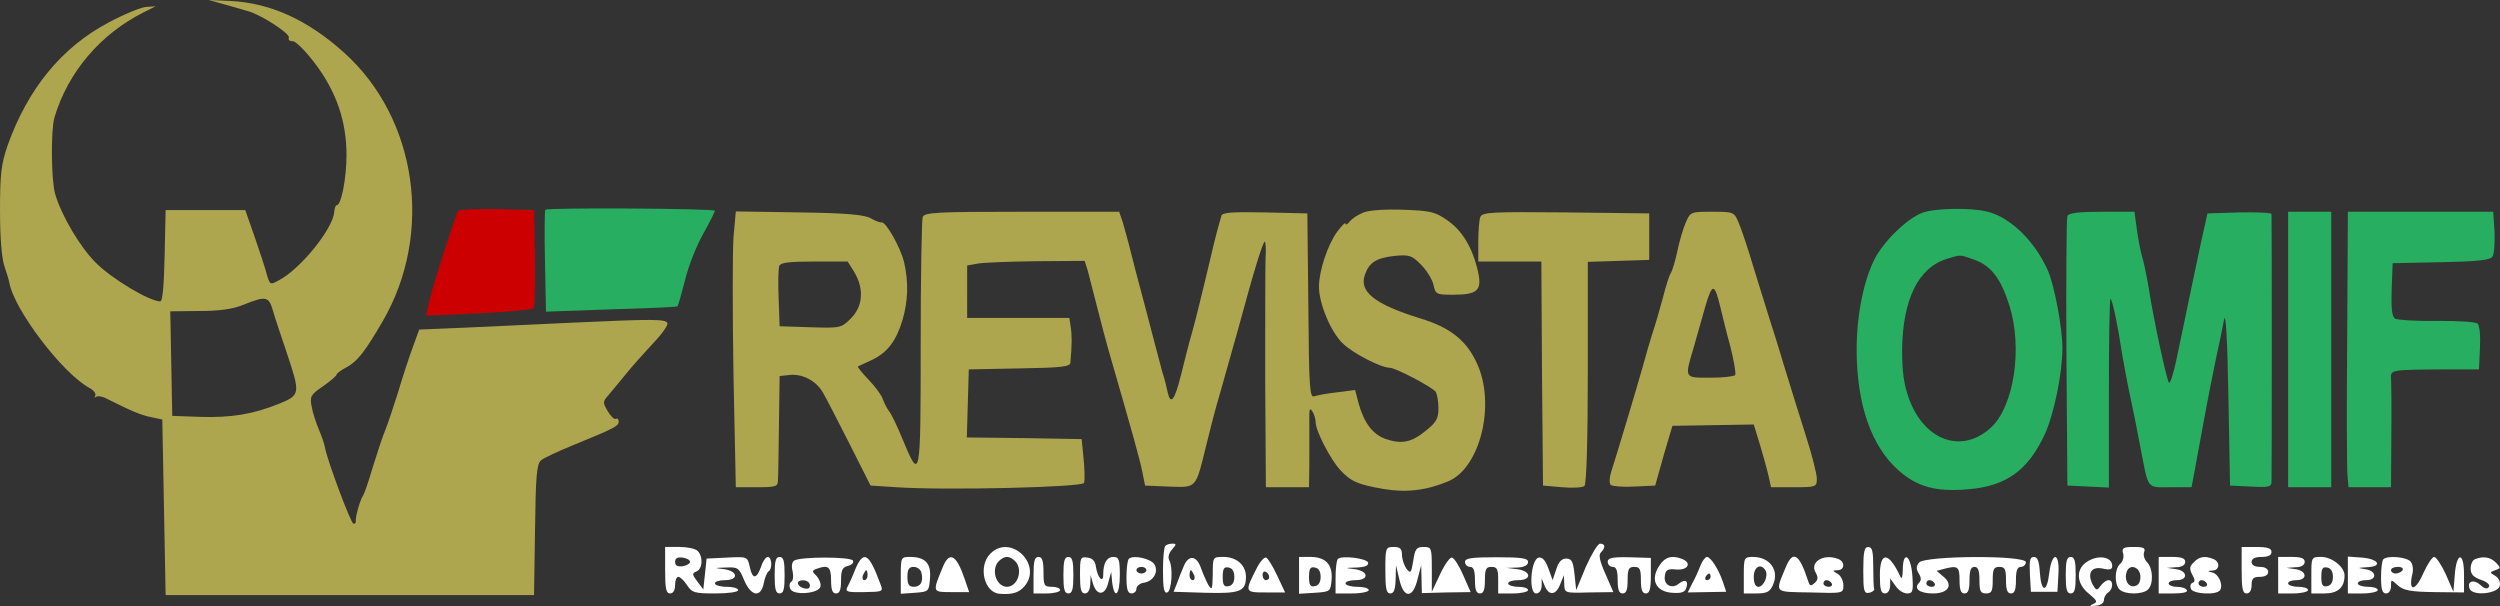 <svg xmlns="http://www.w3.org/2000/svg" version="1.0" width="1004.318" height="243.458" viewBox="0 0 753.238 182.594"><rect x="0" y="0" width="753.238" height="182.594" fill="#333333" stroke="none"/><path d="M67.9 1.4c2.8.8 5.7 1.6 6.6 1.9 3.6.8 13 6.8 12.5 8-.2.7.3 1.2 1.2 1.1.9 0 3.8 2.9 6.7 6.7 6.5 8.6 9.5 17.5 9.5 27.7 0 6.9-1.6 15-2.9 15-.4 0-.7.9-.8 2.1-.4 5-10.1 17.1-16.6 20.5-2.9 1.6-2.8 1.6-4.1-3.1-.3-1.1-1.8-5.6-3.3-10l-2.8-8h-24L49.6 77c-.2 9-.6 13.8-1.3 13.8-3.3 0-14.6-6.8-19.4-11.6-4.9-4.9-10.4-14.3-12.3-20.8-1.2-4.4-1.3-19.2-.2-23 4.1-13.7 13.8-25.1 26.9-31.7l3.6-1.8-3 .2c-1.7.2-6.8 2.3-11.4 4.8C18.6 14.3 8.4 26.7 2.3 43.8.4 49.3 0 52.3 0 63.3c0 8.2.5 14.4 1.3 16.8.7 2.1 1.4 4.4 1.5 5 1.4 8.2 16 27.3 24 31.7 1.4.7 2.2 1.8 1.9 2.4-.3.6-.3.8.2.4.4-.4 2-.2 3.4.6 7.2 3.6 10.2 4.9 13.3 5.5l3.3.7.5 26.4.5 26.5h111l.3-19.6c.2-16.2.5-19.9 1.8-21 .8-.7 5.1-2.7 9.5-4.5 12.7-5.2 13.9-5.8 13.9-7.2 0-.7-.4-1.1-.8-.8-.5.3-1.6-.8-2.5-2.3-1.5-2.6-1.5-2.9.1-4.7.9-1.1 3.3-3.9 5.3-6.4 2-2.5 5.8-6.7 8.3-9.4 2.6-2.7 4.5-5.4 4.3-6-.4-1.3-4.3-1.3-28.2-.2-9.9.5-24.4 1.1-32.3 1.5l-14.3.6-2 5.5c-1.1 3-3.1 9.1-4.4 13.5-1.4 4.4-3.1 9.6-3.9 11.5-.8 1.9-2.4 6.9-3.7 11-1.2 4.1-2.5 7.9-2.9 8.5-.9 1.2-2.4 6.7-2.2 7.7.1.5-.2.8-.7.8-.8 0-8.1-19.7-8.6-23-.1-.8-.9-3.2-1.8-5.3-.9-2.1-1.9-5.2-2.2-7-.6-3-.3-3.6 3.4-6.1 2.3-1.6 4.1-3.2 4.1-3.5 0-.4 1.5-1.5 3.3-2.4 3.1-1.8 5.3-4.6 10.6-13.7 15.4-26.5 10.4-61.2-11.7-81C92.7 6 81.5.9 69.5.3L62.9 0zm14.3 92.1c.6 2.1 2.5 7.8 4.2 12.8 4.1 12.3 4.1 12.7-2.2 15.3-7.9 3.2-14.5 4.3-23.9 4l-8.4-.3-.3-15.8-.3-15.7 8.8-.1c6.1 0 10.2-.6 13.3-1.9 6.7-2.7 7.6-2.5 8.8 1.7z" fill="#aea54f"/><path d="M138 63.6c-.9 1.5-8.2 24.4-8.9 28.1l-.7 3.4 15.7-.7c8.7-.4 16.2-1.1 16.6-1.5.4-.4.6-7.2.5-15.2l-.3-14.4-11.2-.3c-6.1-.1-11.4.1-11.7.6z" fill="#c00"/><path d="M164.3 63.2c-.2.2-.3 7.2-.1 15.6l.3 15.1 19.7-.7c10.8-.3 19.8-.7 19.9-.9.2-.1 1.2-3.6 2.3-7.9 1-4.2 3.5-10.5 5.5-14 1.9-3.4 3.5-6.6 3.5-6.9 0-.7-50.4-1-51.1-.3z" fill="#27ae60"/><path d="M410.9 64c-1.6.6-3.5 1.8-4.2 2.7-.7.9-1.3 1.2-1.3.7 0-.6-1.1.6-2.5 2.4-2.9 4-5.5 11.8-5.5 16.6 0 5.1 3.6 13.7 7.2 17.1 3.1 3 11.5 7.3 14.1 7.3 1.8 0 13 5.9 13.9 7.3.4.7.8 2.9.8 4.9 0 3-.6 4.2-3.6 6.6-4.4 3.7-7.4 4.3-12.2 2.7-4-1.4-6.6-4.8-8.3-10.9l-1-3.9-5.4.7c-2.9.3-6 .9-6.9 1.2-1.4.5-1.6-2.4-1.8-27.2l-.3-27.9-12.8-.3c-9.7-.2-12.8 0-13.1 1-1.7 5.9-2.8 10.6-4.6 18.3-1.2 4.9-2.9 12.1-4 16-1.1 3.8-2.7 10.1-3.6 13.8-1.9 7.6-3.1 9.1-4 5-.3-1.5-1-4.3-1.6-6-.5-1.8-1.8-6.8-2.9-11-1.1-4.3-2.7-10.3-3.5-13.3-.8-3-2.2-8.2-3-11.5-.8-3.3-2-7.5-2.5-9.3l-1.1-3.2h-29.3c-25.8 0-29.4.2-29.9 1.6-.3.9-.6 18.2-.6 38.6 0 40.9-.1 41.3-5.6 28-1.5-3.7-3.3-7.4-4-8.2-.6-.8-1.4-2.4-1.8-3.5-.3-1.1-2.2-3.7-4.2-5.8-2-2.1-3.5-3.9-3.3-4.1.2-.1 2.1-1 4.1-1.9 4.7-2.2 7.4-5.7 9.3-12 1.7-5.8 1.9-11.4.5-17.5-1.1-4.5-5.5-12.3-6.8-12-.4.1-1.8-.4-3.2-1.2-1.9-1.1-7.1-1.6-21.6-1.8l-19.1-.3-.7 7.8c-.3 4.3-.3 23 0 41.5l.7 33.8h6.4c5.9 0 6.3-.2 6.3-2.3.1-1.2.2-8.7.3-16.7l.2-14.5 2.8-.3c3.9-.5 8.1 1.6 10.2 5.2 1 1.7 4.6 8.7 8.1 15.6l6.3 12.5 7.8.5c15 1 56.1 0 56.5-1.3.3-.7.2-3.9-.1-7.2l-.6-6-17.3-.3-17.3-.2.3-10.3.3-10.2 15.3-.3c12.5-.2 15.2-.5 15.3-1.7.5-5.5.5-8.3.1-10.8l-.4-2.7h-30.8V80l3.3-.6c1.7-.3 9.7-.6 17.7-.7l14.4-.1.9 2.8c.4 1.6 1.7 6.5 2.8 10.9 1.1 4.4 3 11.6 4.3 16 6.5 22.5 8.7 30.4 9.4 34l.8 4 7.1.3c8.5.3 8.1.8 11.3-12.3 1.2-5 3-11.9 4.1-15.5 1-3.6 3.5-12.4 5.5-19.5 4.9-18.1 7.5-26.5 8.1-26.5.2 0 .4 2.4.2 5.2-.1 2.9-.1 19.6-.1 37l.2 31.8h13l.1-7.8v-12.2c-.1-3.3.1-4.1.8-3 .6.8 1.1 2.4 1.1 3.5 0 2.5 4.5 11.2 7.4 14.3 3.1 3.4 5.3 4.4 12.9 5.7 6.9 1.2 13 .5 19.7-2.3 9.6-4.1 14.3-23.2 8.6-35.5-3.1-6.9-8.1-10.9-17.2-13.6-13.8-4.3-18.5-8.1-16.5-13.3 1.3-3.6 3.5-4.9 8.9-5.5 4.4-.4 5.1-.2 7.9 2.6 1.7 1.7 3.4 4.4 3.8 6.1.6 2.9.9 3 5.9 3 7.4 0 8.8-1.3 7.5-7-1.6-7.1-4.7-12.3-9.2-15.4-3.7-2.6-5.1-2.9-13.2-3.2-5.2-.2-10.3.1-12 .8zM257.4 82c3 5 2.6 10.3-1 13.9-2.9 2.9-3.1 3-12.2 2.7l-9.3-.3-.3-8.4c-.2-4.6-.1-9 .2-9.8.4-1 3.1-1.3 10.6-1.3h10z" fill="#aea54f"/><path d="M579.8 63.9c-4.4 1.3-11.5 7.9-14.7 13.6-3.5 6.5-5.7 17.3-5.7 27.8 0 16.5 4.4 29.2 12.7 36.5 5.6 4.9 11.3 6.5 21 5.6 11.3-.9 18-5.7 23-16.6 2.7-5.8 5.3-18.3 5.3-26 0-6-2.4-18.6-4.3-23.1-3.9-9-11.5-16.4-18.6-18-4.6-1.1-14.7-1-18.7.2zm14.9 14.3c5.2 1.8 8.2 5.7 10.8 14.1 3.9 12.7 1.3 29.8-5.4 36.3-8.7 8.3-20.2 4.4-24.9-8.4-1.6-4.5-2.1-8.1-2.1-14.9.2-15.3 5-24.9 13.8-27.4 4-1.2 3.5-1.2 7.8.3z" fill="#27ae60"/><path d="M446 65.4c-.3.8-.6 4.2-.6 7.5v5.9h19l.2 33.7.3 33.8 5.8.5c3.2.3 6.2.1 6.7-.4.6-.6 1-14.2 1-34.3V78.9l9.3-.3 9.2-.3v-14l-25.1-.3c-22.3-.2-25.2-.1-25.8 1.4zM507.8 67.3c-.8 1.9-1.9 5.8-2.5 8.7-.6 2.9-1.5 5.7-1.9 6.3-.4.5-1.5 3.9-2.4 7.5-1 3.6-2.3 8.3-3.1 10.5-.7 2.2-2 6.7-2.9 10-1.8 6.4-8 27.1-9.6 32-.5 1.6-.6 3.3-.1 3.8.4.4 3.6.7 7.1.5l6.3-.3 1.4-5c.8-2.8 1.9-6.8 2.6-9l1.2-4 12.2-.2 12.3-.2 1.9 6.2c1 3.4 2.2 7.7 2.6 9.5l.7 3.2h6.9c6.7 0 6.9-.1 6.9-2.6 0-1.4-1.5-7.3-3.4-13.2-1.9-5.9-4.8-15.4-6.6-21.2-1.7-5.8-3.8-12.3-4.5-14.5-.7-2.2-2.7-8.7-4.5-14.5-1.7-5.8-3.8-12-4.6-13.8-1.3-3.1-1.5-3.2-7.9-3.2-6.6 0-6.6 0-8.1 3.5zm10.5 25.1c.5 2.1 1.8 7.5 3 11.8 1.1 4.4 1.8 8.3 1.5 8.8-.3.4-3.6.8-7.5.8-7.9 0-7.8.3-5-9.1 1-3.5 2.6-9.2 3.6-12.7 2-6.7 2.7-6.7 4.4.4z" fill="#aea54f"/><path d="M622.9 65.1c-.3.6-.4 19.2-.3 41.2l.3 40 6.3.3 6.2.3v-28.7c0-15.8.2-28.5.5-28.2.6.6 2.2 8 3.5 16.8.6 3.5 1.7 9.4 2.5 13 .8 3.6 2.1 10.3 3 15 2.5 13 1.8 12 9 12h6.4l1-5.3c.5-2.8 1.7-9.3 2.6-14.2.9-5 2.5-13.1 3.5-18 1.1-5 2.3-10.8 2.7-13 .5-2.6 1 5.6 1.3 23l.5 27 6.3.3c5.4.3 6.2.1 6.2-1.5.1-2 .1-79.3 0-80.6 0-.4-4.3-.6-9.7-.5l-9.6.3-1.9 8.5c-1.8 8.6-4.5 21.2-7.4 35.3-.9 4.3-1.9 7.5-2.3 7.2-.7-.8-4.6-18.8-6.1-28.5-.6-3.6-1.5-7.9-2-9.5-.5-1.7-1.2-5.4-1.6-8.3l-.7-5.2h-9.9c-7 0-10 .4-10.3 1.3zM689.4 105.3v41.5h13v-83h-13zM707.2 102c-.2 21.1-.1 39.8.1 41.5l.3 3.3h12.8l.1-15.3c.1-8.3 0-16.2-.1-17.5-.2-2.6.1-2.6 16-2.7h10.5l.3-6.4c.2-3.5-.1-6.8-.7-7.4-.5-.5-6-.9-12.3-.8-6.2.1-11.9-.3-12.6-.7-.9-.6-1.2-3.1-1-8.8l.3-7.9 14.5-.3c10.6-.2 14.8-.6 15.5-1.6.6-.7.8-4.1.7-7.4l-.4-6.2h-43.8z" fill="#27ae60"/><path d="M351.1 164.5c-.4.3-.7 3.7-.7 7.5 0 5.1.3 6.9 1.3 6.5 1.3-.4 1.8-7.4.6-9.7-.5-.9-.1-2.2.8-3.2 1.4-1.6 1.4-1.8.1-1.8-.8 0-1.8.3-2.1.7zM477.8 170.8l-2.9 7-.5-4.7c-.4-4-.9-4.8-2.5-4.8-1.4 0-2.3 1-3 3.2l-1.1 3.3-1.3-3.6c-.9-2.4-1.8-3.4-2.9-3.2-2.4.5-3.1 10.8-.8 10.8 1 0 1.6-.9 1.7-2.3v-2.2l.9 2.2c1.3 3.1 3.4 2.9 4.7-.5l1.1-2.7.1 2.7c.1 2.7.1 2.7 7.5 2.5l7.3-.1-2.4-5.5c-1.7-3.8-2.1-5.7-1.4-6.4 1.5-1.5 1.4-2.7-.2-2.7-.7 0-2.6 3.2-4.3 7zM200.4 171.8c0 5.6.3 7 1.5 7 .9 0 1.5-.9 1.5-2.5 0-1.4.4-2.5 1-2.5.5 0 1.7 1.1 2.6 2.5 1.5 2.3 2.3 2.5 8.5 2.5 3.9 0 6.9-.4 6.9-1s-1.6-1-3.5-1-3.5-.5-3.5-1c0-.6 1.4-1 3-1 4.2 0 4-2.7-.2-3.3-3.2-.4-3.2-.4.5-.5 3.6-.2 4 .1 5.5 3.8 2.1 4.9 5 5.4 5.9 1 .3-1.7 1-3.3 1.4-3.6 1.3-.7 1.1-4.4-.2-4.4-.5 0-1.5 1.3-2 3-1.4 3.8-2.6 3.8-3.4 0-.7-3.1-.7-3.1-6.8-2.8l-6.2.3-.5 4.7-.5 4.6-1.8-2.4c-1.6-2.1-1.6-2.5-.3-3 1.9-.7 2.1-4.5.4-6.2-.7-.7-3.1-1.2-5.5-1.2h-4.3zm7.5-2.5c0 .5-1 1.1-2.2 1.3-1.6.2-2.3-.2-2.3-1.3s.7-1.5 2.3-1.3c1.2.2 2.2.7 2.2 1.3zM298.4 166.8c-3.8 3.8-1.9 11.8 2.8 12.1 3.8.3 5.8-.3 7.5-2.3 5.5-6.5-4.2-15.9-10.3-9.8zm8.1 3.1c1.5 2.9-.3 6.9-3.1 6.9-2.8 0-4.6-4-3.1-6.9.7-1.1 2-2.1 3.1-2.1s2.4 1 3.1 2.1zM417.4 171.8c0 5.6.3 7 1.5 7 1.1 0 1.5-1.2 1.6-4.3l.1-4.2 1 4.2c1.3 5.9 4.1 5.9 5.5 0l1.1-4.2.1 4.2.1 4.2 7.4-.2 7.3-.1-2.2-5c-1.2-2.8-2.7-5.2-3.4-5.4-.6-.2-2.2 2-3.6 5l-2.5 5.3v-6.8c0-6.5-.1-6.7-2.5-6.7-2.1 0-2.6.6-3.1 4.2-.6 3.7-.8 3.9-2.1 2.3-.7-1.1-1.3-2.9-1.3-4.2 0-1.8-.6-2.3-2.5-2.3-2.4 0-2.5.2-2.5 7zM561.4 171.9c0 6.2.2 7 1.8 6.7.9-.2 1.6-.7 1.5-1.1-.2-.4-.3-3.4-.3-6.7 0-4.7-.3-6-1.5-6s-1.5 1.5-1.5 7.1zM639.7 166.8c.3 1-.1 2.4-.9 3.1-1.7 1.4-1.8 6.1-.2 7.7 1.6 1.6 7 1.6 8.6 0 1.7-1.7 1.5-6.4-.3-8.2-.8-.8-1.2-2.2-.9-3 .5-1.3-.1-1.6-3.1-1.6-3.2 0-3.7.3-3.2 2zm5.2 7c0 1.6-.6 2.6-1.8 2.8-1.9.4-3.2-2-2.3-4.4.9-2.5 4.1-1.3 4.1 1.6zM675.4 171.8c0 5.6.3 7 1.5 7 .9 0 1.5-.9 1.5-2.5 0-2 .5-2.5 2.5-2.5 1.6 0 2.5-.6 2.5-1.5s-.9-1.5-2.5-1.5-2.5-.6-2.5-1.5c0-1 1-1.5 3-1.5s3-.5 3-1.5c0-1.1-1.2-1.5-4.5-1.5h-4.5zM233.4 173.3c0 4.2.3 5.5 1.5 5.5s1.5-1.3 1.5-5.5-.3-5.5-1.5-5.5-1.5 1.3-1.5 5.5zM239.3 168.9c-.7.4-.9 1.7-.5 3.2.3 1.4.2 2.8-.4 3.2-.5.3-.7 1.2-.3 2.1.8 2.1 8.7 1.5 9.1-.7.2-.9-.4-2.3-1.2-3.2-1.4-1.3-1.4-1.6 0-2.1 3.5-1.3 4.4-.7 4.4 3.4 0 2.9.4 4 1.5 4s1.5-1.1 1.5-3.9c0-3.1.4-4 2.1-4.4 1.2-.3 1.8-1 1.5-1.6-.8-1.2-15.9-1.2-17.7 0zm4.5 6.8c.3.4.3 1.1 0 1.4-.8.8-3.4-.3-3.4-1.4 0-1.1 2.7-1.2 3.4 0zM257.7 171.5c-.8 2.1-1.9 4.5-2.4 5.4-.7 1.4 0 1.6 5 1.5 5.8-.1 5.9-.1 4.9-2.6-3.4-9.2-5-10.1-7.5-4.3zm3.7 1.8c0 .8-.4 1.5-1 1.5-.5 0-.7-.7-.4-1.5.4-.8.8-1.5 1-1.5.2 0 .4.7.4 1.5zM271.4 173.4v5.5l4.3-.3c4.1-.3 4.2-.4 4.5-4.3.4-4.5-1.4-6.5-6-6.5-2.7 0-2.8.1-2.8 5.6zm6.2-.9c.7 2.7-.2 4.3-2.3 4.3-1.4 0-1.9-.7-1.9-3s.5-3 1.9-3c1 0 2.1.8 2.3 1.7zM284 171c-3.1 7.5-3.1 7.4 2.7 7.4h5.3l-1.4-4.1c-2.5-7.3-4.6-8.3-6.6-3.3z" fill="#fff"/><path d="M311.4 173.3v5.5h4c2.2 0 4-.5 4-1 0-.6-1.1-1-2.5-1-2.3 0-2.5-.4-2.5-4.5 0-3.3-.4-4.5-1.5-4.5-1.2 0-1.5 1.3-1.5 5.5zM320.4 173.3c0 4.2.3 5.5 1.5 5.5s1.5-1.3 1.5-5.5-.3-5.5-1.5-5.5-1.5 1.3-1.5 5.5zM325.4 173.2c0 4.3.3 5.6 1.5 5.6.9 0 1.5-1 1.6-2.8l.1-2.7.7 2.5c1.1 3.8 3.7 3.7 4.6-.2l.9-3.3.3 3.2c.7 5.4 2.3 3.7 2.3-2.2 0-4.7-.3-5.5-1.9-5.5-2 0-3.1 1.8-3.1 5.3 0 2.8-1.7 1-2.2-2.3-.2-1.7-1-2.6-2.5-2.8-2.2-.3-2.3 0-2.3 5.2zM340.1 168.4c-.4.4-.7 2.9-.7 5.6 0 3.6.4 4.8 1.5 4.8.8 0 1.5-.6 1.5-1.4 0-.8 1-1.6 2.1-1.8 3-.4 4.7-3.3 3.3-5.6-1.1-1.7-6.4-2.9-7.7-1.6zm5.3 3.4c0 .5-.7 1-1.5 1s-1.5-.5-1.5-1c0-.6.7-1 1.5-1s1.5.4 1.5 1zM356.7 170.5c-.7 1.6-1.6 3.9-2.1 5.3l-1 2.5 9.5.3c10.5.3 12.3-.4 12.3-4.8 0-3.5-2.8-6-6.8-6-3.2 0-3.2 0-3.2 5.2-.1 4.6-.2 5-1.3 3.3-.6-1.1-1.6-3.3-2.2-5-1.3-3.9-3.7-4.3-5.2-.8zm15.2 3.3c0 1.6-.6 2.6-1.7 2.8-1.4.3-1.8-.3-1.8-2.8s.4-3.1 1.8-2.8c1.1.2 1.7 1.2 1.7 2.8zm-12.1-.5c.3.8.1 1.5-.4 1.5-.6 0-1-.7-1-1.5s.2-1.5.4-1.5.6.7 1 1.5zM378.9 170.7c-4 7.8-4 7.8 2.5 7.8h5.8l-2.4-5.1c-1.3-2.8-2.8-5.2-3.3-5.4-.5-.2-1.7 1-2.6 2.7zm3.5 3.2c0 .5-.4.9-1 .9-.5 0-1-.7-1-1.6 0-.8.5-1.2 1-.9.6.3 1 1 1 1.6zM391.4 173.4v5.5l4.8-.3c4.6-.3 4.7-.4 5-3.9.4-4.6-1.8-6.9-6.4-6.9h-3.4zm6.5.4c0 1.6-.6 2.6-1.7 2.8-1.4.3-1.8-.3-1.8-2.8s.4-3.1 1.8-2.8c1.1.2 1.7 1.2 1.7 2.8zM403.1 168.4c-.4.4-.7 2.9-.7 5.6v4.8h5c2.8 0 5-.5 5-1 0-.6-1.6-1-3.5-1s-3.5-.5-3.5-1c0-.6 1.4-1 3-1 4.2 0 4-2.7-.2-3.3-3.2-.4-3.2-.4.5-.5 2.6-.1 3.7-.6 3.5-1.5-.5-1.3-7.9-2.2-9.1-1.1zM441.4 169.3c0 .8.7 1.5 1.5 1.5 1.1 0 1.5 1.1 1.5 4s.4 4 1.5 4 1.5-1.1 1.5-4c0-3.3.3-4 2-4s2 .7 2 4v4h4.5c2.5 0 4.5-.5 4.5-1 0-.6-1.3-1-3-1-1.6 0-3-.5-3-1 0-.6 1.4-1 3-1 4.2 0 4-2.7-.2-3.3l-3.3-.4 3.3-.1c2.1-.1 3.2-.7 3.2-1.7 0-1.1-1.9-1.4-9.5-1.4s-9.5.3-9.5 1.4zM484.4 169.3c0 .8.7 1.5 1.5 1.5 1.1 0 1.5 1.1 1.5 4s.4 4 1.5 4 1.5-1.1 1.5-4c0-3.3.3-4 2-4s2 .7 2 4c0 2.9.4 4 1.5 4s1.5-1.3 1.5-5.4v-5.3l-6.5-.2c-5.2-.1-6.5.2-6.5 1.4zM499.9 170.5c-2.7 4.1-1.1 7.7 3.8 8.1 2.7.2 3.9-.1 4.3-1.3.9-2.2-.2-3-2.1-1.5-2.1 1.8-4.7.5-4.3-2.2.2-1.9.8-2.3 3.6-2 3.4.2 4.6-2 1.6-3.2-3.1-1.2-5.2-.6-6.9 2.1zM512.3 170.5c-.6 1.6-1.7 4-2.5 5.4l-1.3 2.6 5.8-.1 5.8-.1-1-3c-1.3-3.8-3.7-7.5-4.8-7.5-.5 0-1.4 1.2-2 2.7zm3.1 3.3c0 .5-.5 1-1.1 1-.5 0-.7-.5-.4-1 .3-.6.8-1 1.1-1 .2 0 .4.4.4 1zM525.4 173.3v5.5h3.8c3.2 0 4.1-.5 5-2.6 2-4.3-1-8.4-6-8.4-2.7 0-2.8.2-2.8 5.5zm6.5-1.5c1 1.6-.5 5-2.1 5-.9 0-1.4-1.1-1.4-3 0-3 2.1-4.2 3.5-2zM538 171c-3.2 7.8-3.7 7.3 7.4 7.5 10 .3 10 .3 10-2.2 0-1.3-.8-2.9-1.7-3.4-1.7-1-1.7-1 0-1.1 2.1 0 2.3-2.6.1-3.4-4.4-1.7-8.7 1-6.7 4.2.7 1.3.7 2.1-.3 3-1.2 1.1-1.5 1-2-.5-2.7-8.3-4.6-9.5-6.8-4.1zm13.9 4.8c.3.5-.1 1-.9 1-.9 0-1.6-.5-1.6-1 0-.6.4-1 .9-1 .6 0 1.3.4 1.6 1zM566.4 173.3c0 4.2.3 5.5 1.5 5.5.9 0 1.5-.9 1.6-2.3v-2.2l1.6 2.2c.8 1.3 2.4 2.3 3.5 2.3 1.7 0 1.9-.6 1.6-5.2-.4-6.2-2.8-8-2.9-2.1 0 2.2-.3 3.2-.7 2.3-3.5-7.6-6.2-7.8-6.2-.5zM578.2 169.5c-.9 1.1-.9 1.9-.1 3.3.8 1.2.8 2.1.1 2.8-1.7 1.7.1 3.2 4.2 3.2 4.7 0 6.2-2.6 3.1-5.1l-2-1.7 2.2-.6c4.2-1.1 4.7-.7 4.7 3.4 0 2.9.4 4 1.5 4s1.5-1.1 1.5-4 .4-4 1.5-4 1.5 1.1 1.5 4c0 3.3.3 4 2 4s2-.7 2-4 .3-4 2-4 2 .7 2 4c0 2.9.4 4 1.5 4s1.5-1.1 1.5-4 .4-4 1.5-4c.8 0 1.5-.7 1.5-1.4 0-2.2-30.4-2-32.2.1zm4.7 6.3c.3.5-.1 1-.9 1-.9 0-1.6-.5-1.6-1 0-.6.4-1 .9-1 .6 0 1.3.4 1.6 1zM611.6 173l.3 5.3h8l.3-5.4c.4-6.7-2-6.8-2.8 0-.7 5.8-2.4 5.6-2.8-.4-.2-3.4-.7-4.7-1.8-4.7-1.2 0-1.4 1.1-1.2 5.2zM622.4 173.3c0 4.2.3 5.5 1.5 5.5s1.5-1.3 1.5-5.5-.3-5.5-1.5-5.5-1.5 1.3-1.5 5.5zM628.6 169.4c-3.3 2.3-2.9 6.6.8 9.5 2.5 2.1 2.7 2.5 1.2 3.1-1.2.6-1 .7.8.5 1.5-.1 2.5-.8 2.5-1.7 0-.8.6-1.9 1.3-2.3 1.5-1 1.6-3.7.1-3.7-.7 0-1.7.8-2.4 1.7-1.1 1.5-1.3 1.5-2.4-.4-1.7-3.4-.4-5.5 3-4.8 2.2.5 2.9.3 2.9-.8 0-2.8-4.4-3.5-7.8-1.1zM650.4 173.3v5.5h4.6c2.7 0 4.3-.4 3.9-1-.3-.6-1.7-1-3.1-1-1.3 0-2.4-.5-2.4-1 0-.6 1.1-1 2.5-1 3.4 0 3.2-2.8-.2-3.3l-2.8-.4 2.8-.2c1.7 0 2.7-.7 2.7-1.6 0-1.1-1.1-1.5-4-1.5h-4zM661 169.4c-1.3 1.2-1.4 2-.5 3.7.9 1.5.9 2.2.1 2.5-.6.2-.8 1-.5 1.8.6 1.6 7.8 2 8.8.4 1-1.6-.4-4.8-2.3-5.3-1.6-.4-1.6-.5.1-.6 2.1-.1 2.3-2.7.1-3.5-2.5-1-4.2-.7-5.8 1zm3.9 6.4c.3.5-.1 1-.9 1-.9 0-1.6-.5-1.6-1 0-.6.4-1 .9-1 .6 0 1.3.4 1.6 1zM686.4 173.3v5.5h4.5c2.5 0 4.5-.5 4.5-1 0-.6-1.3-1-3-1-1.6 0-3-.5-3-1 0-.6 1.1-1 2.5-1 3.4 0 3.2-2.8-.2-3.3l-2.8-.4 2.8-.2c1.7 0 2.7-.7 2.7-1.6 0-1.1-1.1-1.5-4-1.5h-4zM696.4 173.3v5.5h4c4 0 6-1.8 6-5.4 0-2.6-3.8-5.6-7-5.6-3 0-3 .1-3 5.5zm6.5.5c0 1.6-.6 2.6-1.7 2.8-1.4.3-1.8-.3-1.8-2.8s.4-3.1 1.8-2.8c1.1.2 1.7 1.2 1.7 2.8zM707.4 173.2v5.6h4.5c2.5 0 4.5-.5 4.5-1 0-.6-1.3-1-3-1-1.6 0-3-.5-3-1 0-.6 1.1-1 2.5-1 3.4 0 3.2-2.8-.2-3.3-2.5-.4-2.5-.4.5-.6 4.8-.2 3.5-2.5-1.6-2.9l-4.2-.3zM718.1 168.5c-.4.3-.7 2.8-.7 5.5 0 3.6.4 4.8 1.5 4.8.9 0 1.5-.9 1.5-2.2 0-2.1 0-2.1 2.1-.2 1.7 1.5 3.8 1.9 11 2l8.9.1v-5.4c0-7.1-2.3-6.8-2.8.3l-.4 4.9-2.3-5.3c-1.3-2.8-2.9-5.2-3.5-5.2-.6 0-2.1 2.3-3.4 5.2-2.3 5.2-4.4 5.3-3.2.1.4-1.4.2-3.1-.5-3.9-1.2-1.4-7-1.9-8.2-.7zm5.8 3.3c-.3.5-1.3 1-2.1 1s-1.4-.5-1.4-1c0-.6.9-1 2.1-1 1.1 0 1.7.4 1.4 1zM745.7 168.5c-.7.2-1.3 1.5-1.3 2.8 0 1.7.8 2.6 3.1 3.4 1.8.6 2.8 1.5 2.4 2.1-.5.8-1.3.6-2.5-.5-2.1-1.9-4.2-1.2-3.3 1.1.9 2.3 8.7 1.5 9.1-1 .2-1.1-.4-2.3-1.4-2.9-1.7-1-1.7-1.1 0-1.7 1.7-.6 1.7-.7.2-2.3-1.7-1.7-3.9-2-6.3-1z" fill="#fff"/></svg>
